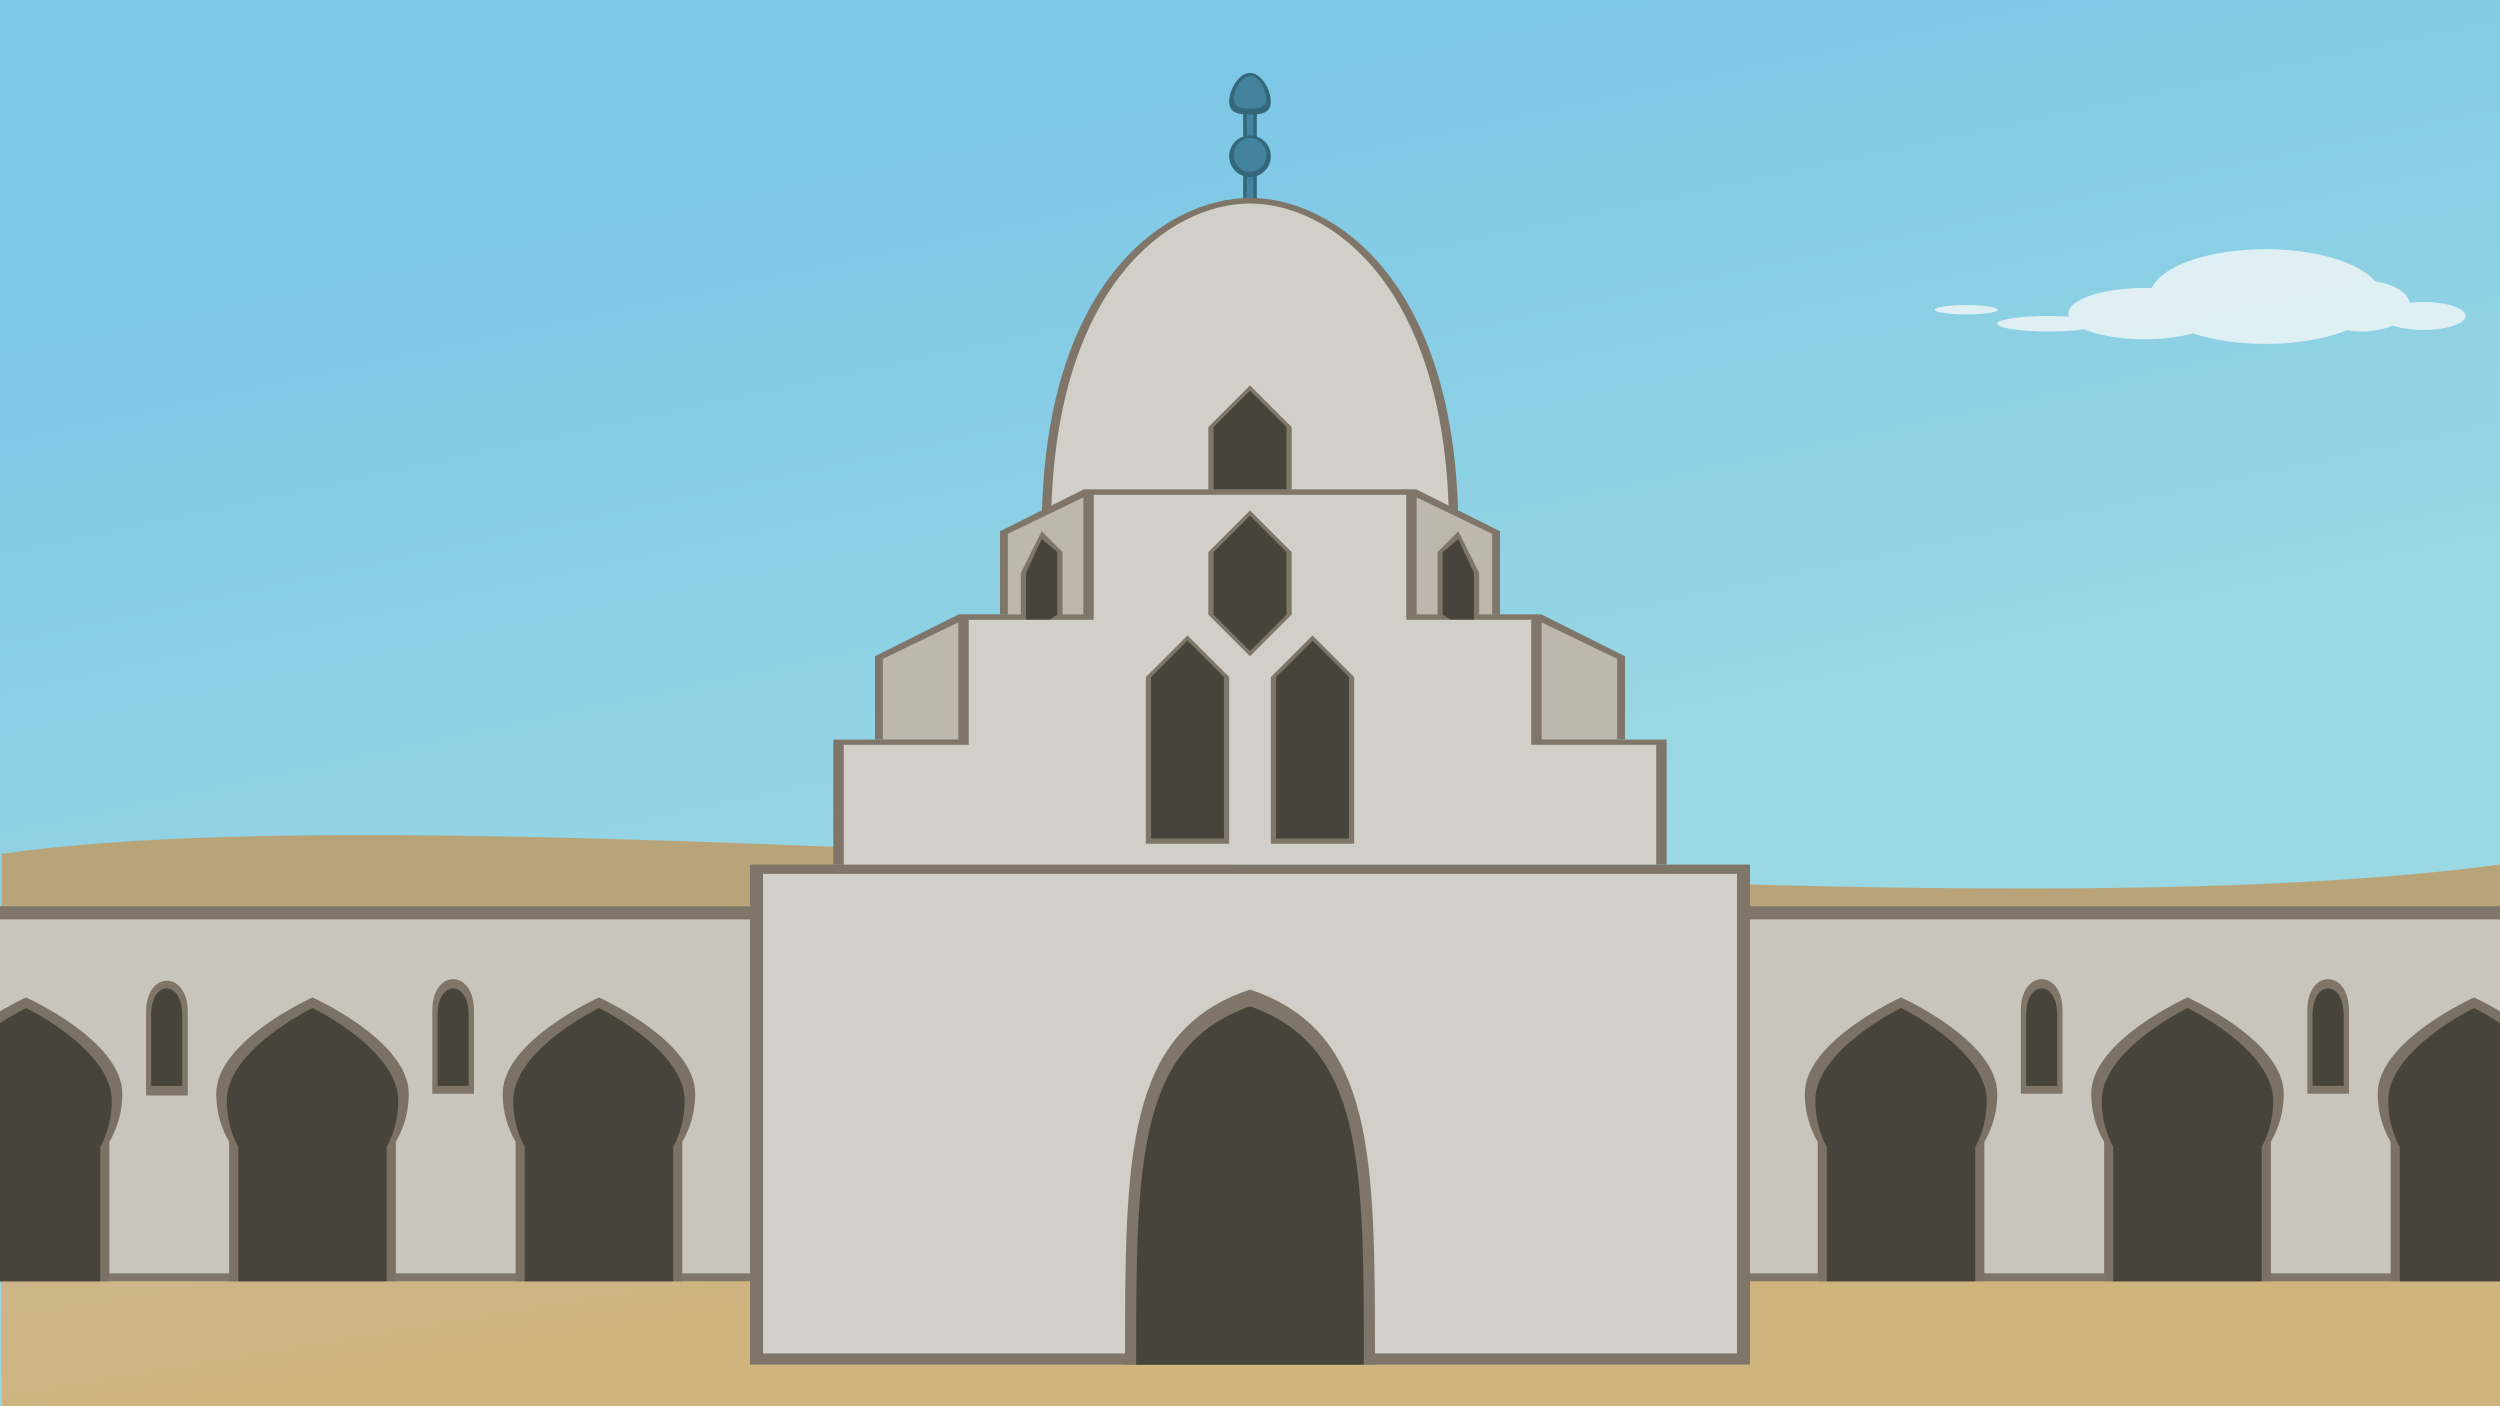<?xml version="1.0" encoding="UTF-8" standalone="no"?>
<!-- Created with Inkscape (http://www.inkscape.org/) -->

<svg
   xmlns:dc="http://purl.org/dc/elements/1.1/"
   xmlns:cc="http://creativecommons.org/ns#"
   xmlns:rdf="http://www.w3.org/1999/02/22-rdf-syntax-ns#"
   xmlns:svg="http://www.w3.org/2000/svg"
   xmlns="http://www.w3.org/2000/svg"
   xmlns:xlink="http://www.w3.org/1999/xlink"
   xmlns:sodipodi="http://sodipodi.sourceforge.net/DTD/sodipodi-0.dtd"
   xmlns:inkscape="http://www.inkscape.org/namespaces/inkscape"
   width="1920"
   height="1080"
   viewBox="0 0 508 285.75"
   version="1.1"
   id="svg1070"
   inkscape:version="0.92.4 (5da689c313, 2019-01-14)"
   sodipodi:docname="arabian-building.svg">
  <rect x="0" y="0" width="508" height="285.75" fill="#333333" stroke="none"/>
  <defs
     id="defs1064">
    <linearGradient
       inkscape:collect="always"
       id="linearGradient1402">
      <stop
         style="stop-color:#cfb47d;stop-opacity:1"
         offset="0"
         id="stop1398" />
      <stop
         style="stop-color:#cbb790;stop-opacity:1"
         offset="1"
         id="stop1400" />
    </linearGradient>
    <linearGradient
       inkscape:collect="always"
       id="linearGradient1394">
      <stop
         style="stop-color:#7dc7e6;stop-opacity:1"
         offset="0"
         id="stop1390" />
      <stop
         style="stop-color:#9ad8e3;stop-opacity:1"
         offset="1"
         id="stop1392" />
    </linearGradient>
    <linearGradient
       inkscape:collect="always"
       xlink:href="#linearGradient1394"
       id="linearGradient1396"
       x1="102.571"
       y1="28.336"
       x2="125.882"
       y2="163.603"
       gradientUnits="userSpaceOnUse"
       gradientTransform="matrix(0.924,0,0,1.149,15.373,13.897)" />
    <linearGradient
       inkscape:collect="always"
       xlink:href="#linearGradient1402"
       id="linearGradient1404"
       x1="147.376"
       y1="284.957"
       x2="138.286"
       y2="230.415"
       gradientUnits="userSpaceOnUse"
       gradientTransform="matrix(0.931,0,0,0.931,15.134,3.408)" />
  </defs>
  <sodipodi:namedview
     id="base"
     pagecolor="#ffffff"
     bordercolor="#666666"
     borderopacity="1.0"
     inkscape:pageopacity="0.0"
     inkscape:pageshadow="2"
     inkscape:zoom="0.49497475"
     inkscape:cx="972.63602"
     inkscape:cy="427.40807"
     inkscape:document-units="px"
     inkscape:current-layer="layer2"
     showgrid="true"
     inkscape:window-width="1884"
     inkscape:window-height="1054"
     inkscape:window-x="0"
     inkscape:window-y="0"
     inkscape:window-maximized="1"
     units="px"
     inkscape:snap-global="true"
     showguides="false">
    <inkscape:grid
       type="xygrid"
       id="grid824"
       empspacing="4" />
  </sodipodi:namedview>
  <g
     inkscape:groupmode="layer"
     id="layer2"
     inkscape:label="Calque 1">
    <rect
       style="fill:url(#linearGradient1396);fill-opacity:1;stroke:none;stroke-width:1.363;stroke-linejoin:round;stroke-miterlimit:4;stroke-dasharray:none;stroke-opacity:1"
       id="rect1388"
       width="508"
       height="285.75"
       x="-1.110223e-16"
       y="1.6271974e-06" />
    <rect
       style="opacity:1;vector-effect:none;fill:#35677b;fill-opacity:1;stroke:none;stroke-width:0.214px;stroke-linecap:butt;stroke-linejoin:miter;stroke-miterlimit:4;stroke-dasharray:none;stroke-dashoffset:0;stroke-opacity:1"
       id="rect1077"
       width="2.772"
       height="21.217"
       x="252.614"
       y="21.142" />
    <path
       style="fill:#7f7669;fill-opacity:1;stroke:none;stroke-width:0.265px;stroke-linecap:butt;stroke-linejoin:miter;stroke-opacity:1"
       d="m 226.483,100.012 1e-5,-12.7 -4.233,-4.233 -4.233,8.467 V 104.246 Z"
       id="path1023-5-3"
       inkscape:connector-curvature="0"
       sodipodi:nodetypes="cccccc" />
    <path
       style="fill:#7f7669;fill-opacity:1;stroke:none;stroke-width:0.265px;stroke-linecap:butt;stroke-linejoin:miter;stroke-opacity:1"
       d="m 281.517,100.542 -10e-6,-12.7 4.233,-4.233 4.233,8.467 V 104.775 Z"
       id="path1023-56"
       inkscape:connector-curvature="0"
       sodipodi:nodetypes="cccccc" />
    <path
       style="fill:#b9a479;fill-opacity:1;stroke:none;stroke-width:1.34;stroke-linejoin:round;stroke-miterlimit:4;stroke-dasharray:none;stroke-opacity:1"
       d="M 0.348,173.516 C 101.6,158.75 381,192.617 508,175.683 l 10e-6,104.775 H 0.348 Z"
       id="rect1385-6-3"
       inkscape:connector-curvature="0"
       sodipodi:nodetypes="ccccc" />
    <path
       style="fill:#cec4b2;fill-opacity:1;stroke:none;stroke-width:0.157px;stroke-linecap:butt;stroke-linejoin:miter;stroke-opacity:1"
       d="m 116.647,189.49 c -0.397,-0.032 -2.646,2.233 -4.483,4.973 0.01,-0.141 0.016,-0.25 0.024,-0.381 0.663,-1.701 1.21,-3.158 1.399,-3.817 0.336,-1.171 -2.18,0.835 -4.447,3.844 0.755,-1.581 1.397,-2.959 1.632,-3.554 0.49,-1.242 -2.851,1.959 -5.082,5.62 0.114,-1.419 0.199,-2.685 0.187,-3.201 -0.035,-1.499 -4.594,5.539 -2.151,9.014 l 0.935,0.123 0.515,0.13 c 0,0 0.302,-0.612 0.673,-1.365 -0.151,0.965 -0.114,1.895 0.188,2.735 l 2.074,0.553 c 0,0 0.683,-1.658 1.503,-3.664 0.02,0.063 0.044,0.124 0.067,0.185 0.004,0.143 0.015,0.284 0.034,0.421 l 0.172,0.044 c 0.066,0.123 0.138,0.243 0.219,0.358 l 1.421,0.186 c 0,0 0.06,-0.614 0.141,-1.473 1.254,-2.542 4.385,-8.922 4.991,-10.459 0.071,-0.18 0.061,-0.266 -0.013,-0.272 z m 3.632,0.229 c -0.766,-0.1 -5.165,4.224 -6.968,8.608 -1.096,2.132 -1.671,4.766 0.019,6.546 l 1.38,0.134 0.766,0.144 c 0,0 0.448,-0.67 0.997,-1.496 -0.224,1.058 -0.169,2.076 0.278,2.997 l 3.07,0.606 c 0,0 1.01,-1.816 2.222,-4.014 0.031,0.072 0.065,0.143 0.101,0.214 0.007,0.153 0.022,0.303 0.05,0.449 l 0.254,0.048 c 0.098,0.135 0.206,0.266 0.326,0.393 l 2.103,0.204 c 0,0 0.089,-0.673 0.21,-1.615 1.856,-2.787 6.488,-9.777 7.385,-11.462 0.663,-1.246 -3.424,1.586 -6.653,5.152 0.015,-0.154 0.023,-0.274 0.036,-0.418 0.981,-1.864 1.79,-3.462 2.07,-4.184 0.461,-1.191 -2.712,0.617 -5.853,3.518 -0.03,-0.047 -0.133,-0.039 -0.29,0.016 0.922,-1.439 1.676,-2.649 1.977,-3.215 0.614,-1.153 -2.839,1.188 -5.917,4.369 1.135,-2.833 2.233,-5.647 2.523,-6.656 0.062,-0.215 0.027,-0.323 -0.084,-0.337 z m 17.549,1.708 c -1.593,-0.153 -13.824,9.274 -11.049,14.997 l 3.07,0.606 c 0,0 0.134,-0.241 0.149,-0.268 l 1.153,0.37 c 0,0 7.953,-7.586 9.249,-9.112 0.847,-0.997 -4.215,1.178 -7.763,3.968 2.128,-3.874 4.743,-8.714 5.315,-10.191 0.091,-0.236 0.04,-0.354 -0.125,-0.37 z m -62.635,0.739 c -0.324,-0.025 -2.157,1.759 -3.656,3.91 0.008,-0.115 0.013,-0.203 0.02,-0.31 0.541,-1.334 0.987,-2.476 1.141,-2.993 0.151,-0.506 -0.404,-0.256 -1.241,0.464 -0.093,0.08 -0.19,0.166 -0.289,0.257 -0.597,0.547 -1.298,1.29 -1.98,2.143 -0.041,0.052 -0.082,0.106 -0.123,0.158 0.612,-1.233 1.147,-2.33 1.337,-2.795 0.385,-0.938 -2.133,1.358 -3.944,4.095 -0.07,0.105 -0.137,0.212 -0.205,0.318 0.092,-1.104 0.166,-2.114 0.156,-2.516 -0.029,-1.175 -3.746,4.343 -1.753,7.067 l 0.762,0.096 0.42,0.103 c 0,0 0.247,-0.48 0.554,-1.079 -0.125,0.76 -0.098,1.492 0.149,2.153 l 1.692,0.433 c 0,0 0.557,-1.299 1.225,-2.872 0.016,0.05 0.036,0.099 0.055,0.147 0,0 0,5e-4 0,5e-4 0.004,0.111 0.011,0.221 0.027,0.327 l 0.141,0.034 c 0.054,0.096 0.113,0.19 0.179,0.281 l 1.159,0.146 c 0,0 0.049,-0.481 0.115,-1.155 1.022,-1.994 3.575,-6.996 4.07,-8.201 0.058,-0.141 0.05,-0.209 -0.011,-0.213 z m 2.962,0.179 c -0.151,-0.019 -0.477,0.166 -0.904,0.506 -0.085,0.068 -0.176,0.142 -0.269,0.222 -2.14,1.84 -6.128,6.754 -4.916,10.002 l 1.692,0.434 c 0,0 0.074,-0.173 0.082,-0.192 l 0.635,0.265 c 0,0 4.382,-5.428 5.097,-6.519 0.467,-0.713 -2.322,0.843 -4.277,2.838 0.175,-0.414 0.311,-0.728 0.495,-1.167 1.049,-2.5 2.165,-5.224 2.434,-6.123 0.05,-0.169 0.022,-0.253 -0.068,-0.265 z m 18.777,0.103 c -0.397,-0.032 -2.646,2.233 -4.483,4.973 0.01,-0.141 0.016,-0.25 0.024,-0.381 0.663,-1.701 1.21,-3.158 1.399,-3.817 0.336,-1.171 -2.18,0.835 -4.447,3.844 0.755,-1.581 1.397,-2.959 1.632,-3.554 0.49,-1.242 -2.851,1.959 -5.082,5.62 0.114,-1.419 0.199,-2.685 0.187,-3.201 -0.035,-1.499 -4.594,5.539 -2.151,9.014 l 0.935,0.123 0.515,0.13 c 0,0 0.302,-0.612 0.673,-1.365 -0.151,0.965 -0.114,1.895 0.188,2.735 l 2.074,0.553 c 0,0 0.683,-1.657 1.503,-3.664 0.02,0.063 0.044,0.124 0.067,0.185 0.004,0.143 0.015,0.284 0.034,0.421 l 0.172,0.044 c 0.066,0.123 0.138,0.243 0.219,0.358 l 1.421,0.186 c 0,0 0.06,-0.614 0.142,-1.473 1.254,-2.542 4.385,-8.922 4.991,-10.459 0.071,-0.18 0.061,-0.266 -0.013,-0.272 z m 3.632,0.229 c -1.077,-0.14 -9.341,8.461 -7.466,13.684 l 2.074,0.553 c 0,0 0.091,-0.22 0.101,-0.245 l 0.779,0.337 c 0,0 5.374,-6.922 6.25,-8.314 0.572,-0.91 -2.848,1.075 -5.245,3.62 1.438,-3.535 3.204,-7.951 3.591,-9.299 0.062,-0.215 0.027,-0.323 -0.084,-0.337 z"
       id="path1458-1-7"
       inkscape:connector-curvature="0" />
    <path
       style="fill:#bfa875;fill-opacity:1;stroke:none;stroke-width:1.292;stroke-linejoin:round;stroke-miterlimit:4;stroke-dasharray:none;stroke-opacity:1"
       d="m 0.348,275.718 c 139.564,22.571 338.435,0 507.652,0 V 186.693 H 0.348 Z"
       id="rect1385-6"
       inkscape:connector-curvature="0"
       sodipodi:nodetypes="ccccc" />
    <path
       style="fill:url(#linearGradient1404);fill-opacity:1;stroke:none;stroke-width:1.232;stroke-linejoin:round;stroke-miterlimit:4;stroke-dasharray:none;stroke-opacity:1"
       d="m 52.575,194.418 c -0.397,-0.032 -2.646,2.233 -4.483,4.973 0.01,-0.141 0.015,-0.25 0.024,-0.381 0.663,-1.701 1.21,-3.158 1.399,-3.817 0.336,-1.171 -2.18,0.835 -4.447,3.844 0.755,-1.581 1.397,-2.959 1.632,-3.554 0.436,-1.106 -2.164,1.314 -4.314,4.442 -0.229,0.02 -0.458,0.04 -0.687,0.06 0.065,-0.911 0.114,-1.715 0.105,-2.082 -0.016,-0.696 -1.007,0.459 -1.821,2.236 -1.449,0.131 -2.893,0.266 -4.332,0.404 0.443,-1.159 0.781,-2.095 0.926,-2.601 0.062,-0.215 0.027,-0.323 -0.084,-0.337 -0.427,-0.056 -1.985,1.267 -3.593,3.206 -0.517,0.051 -1.033,0.102 -1.548,0.155 0.69,-1.449 1.298,-2.75 1.521,-3.317 0.071,-0.18 0.062,-0.266 -0.013,-0.272 -0.339,-0.027 -2.026,1.624 -3.655,3.81 -0.176,0.018 -0.351,0.036 -0.527,0.055 0.522,-1.356 0.962,-2.536 1.121,-3.091 0.319,-1.114 -1.939,0.648 -4.111,3.41 -0.046,0.005 -0.093,0.01 -0.139,0.015 0.659,-1.386 1.223,-2.598 1.434,-3.134 0.384,-0.975 -1.591,0.792 -3.537,3.365 -0.466,0.052 -0.931,0.105 -1.396,0.158 0.027,-0.477 0.043,-0.874 0.038,-1.104 -0.013,-0.557 -0.652,0.068 -1.324,1.25 -1.965,0.227 -3.918,0.462 -5.863,0.703 0.263,-0.348 0.486,-0.651 0.598,-0.823 0.306,-0.468 -0.79,0.044 -2.132,1.013 -0.486,0.061 -0.97,0.124 -1.455,0.187 0.988,-2.362 1.986,-4.809 2.237,-5.652 0.05,-0.169 0.022,-0.253 -0.068,-0.265 -0.151,-0.019 -0.477,0.166 -0.904,0.506 -0.085,0.068 -0.176,0.142 -0.269,0.222 -1.288,1.107 -3.242,3.327 -4.333,5.627 -0.198,0.026 -0.397,0.053 -0.595,0.079 1.183,-2.323 2.768,-5.472 3.149,-6.4 0.058,-0.141 0.05,-0.209 -0.011,-0.213 -0.324,-0.025 -2.157,1.759 -3.656,3.91 0.008,-0.115 0.013,-0.203 0.02,-0.31 0.541,-1.334 0.987,-2.476 1.141,-2.993 0.151,-0.506 -0.404,-0.256 -1.241,0.464 -0.093,0.08 -0.19,0.166 -0.289,0.257 -0.597,0.547 -1.298,1.29 -1.98,2.143 -0.041,0.052 -0.082,0.106 -0.123,0.158 0.612,-1.233 1.147,-2.33 1.337,-2.795 0.385,-0.938 -2.133,1.358 -3.944,4.095 -0.07,0.105 -0.137,0.212 -0.205,0.318 0.092,-1.104 0.166,-2.114 0.156,-2.516 -0.027,-1.121 -3.409,3.849 -1.989,6.674 V 285.75 H 508 v -80.971 c -1.94,0 -3.889,-0.006 -5.837,-0.011 0.984,-1.867 1.775,-3.436 2.06,-4.171 0.091,-0.236 0.04,-0.354 -0.125,-0.37 -0.728,-0.07 -3.675,1.862 -6.398,4.524 -0.579,-0.003 -1.16,-0.006 -1.739,-0.01 1.275,-1.968 2.39,-3.731 2.782,-4.467 0.619,-1.163 -2.899,1.227 -5.996,4.449 -0.158,-9.9e-4 -0.314,-10e-4 -0.472,-0.002 0.91,-1.735 1.655,-3.213 1.919,-3.897 0.461,-1.191 -2.712,0.617 -5.853,3.518 -0.03,-0.047 -0.133,-0.039 -0.29,0.016 0.922,-1.439 1.676,-2.649 1.977,-3.215 0.557,-1.046 -2.236,0.789 -5.058,3.514 -0.173,-0.002 -0.344,-0.003 -0.517,-0.004 1.005,-2.522 1.921,-4.891 2.181,-5.797 0.062,-0.215 0.027,-0.323 -0.084,-0.337 -0.617,-0.08 -3.591,2.712 -5.667,6.093 -0.26,-0.003 -0.521,-0.006 -0.782,-0.009 1.222,-2.516 2.469,-5.125 2.83,-6.04 0.071,-0.18 0.061,-0.266 -0.013,-0.272 -0.397,-0.032 -2.646,2.233 -4.483,4.973 0.01,-0.141 0.015,-0.25 0.024,-0.381 0.663,-1.701 1.21,-3.158 1.399,-3.817 0.336,-1.171 -2.18,0.835 -4.447,3.844 0.754,-1.581 1.397,-2.959 1.632,-3.554 0.468,-1.187 -2.563,1.688 -4.78,5.143 -0.089,-0.001 -0.178,-0.003 -0.267,-0.004 0.092,-1.202 0.163,-2.268 0.152,-2.719 -0.018,-0.755 -1.184,0.659 -2.024,2.692 -1.373,-0.021 -2.747,-0.044 -4.123,-0.067 0.44,-1.152 0.777,-2.083 0.921,-2.586 0.062,-0.215 0.027,-0.323 -0.084,-0.337 -0.403,-0.052 -1.812,1.119 -3.319,2.879 -0.527,-0.009 -1.053,-0.018 -1.58,-0.028 0.58,-1.227 1.082,-2.308 1.279,-2.808 0.071,-0.18 0.061,-0.266 -0.013,-0.272 -0.298,-0.024 -1.643,1.251 -3.073,3.048 -0.264,-0.005 -0.528,-0.01 -0.792,-0.015 0.368,-0.973 0.679,-1.823 0.804,-2.259 0.27,-0.942 -1.306,0.174 -3.113,2.212 -0.187,-0.004 -0.374,-0.008 -0.561,-0.011 0.386,-0.828 0.714,-1.544 0.858,-1.91 0.304,-0.772 -0.873,0.175 -2.343,1.88 -3.806,-0.078 -7.618,-0.16 -11.443,-0.251 0.456,-1.136 0.816,-2.073 0.953,-2.532 0.05,-0.169 0.022,-0.253 -0.068,-0.265 -0.151,-0.019 -0.477,0.166 -0.904,0.506 -0.085,0.068 -0.176,0.142 -0.269,0.222 -0.564,0.485 -1.257,1.188 -1.949,2.013 -0.37,-0.009 -0.74,-0.018 -1.109,-0.027 0.58,-1.171 1.093,-2.224 1.28,-2.679 0.058,-0.141 0.05,-0.209 -0.011,-0.213 -0.269,-0.021 -1.574,1.209 -2.867,2.853 -0.156,-0.004 -0.312,-0.008 -0.468,-0.012 0.389,-0.974 0.718,-1.826 0.84,-2.234 0.151,-0.506 -0.404,-0.256 -1.241,0.464 -0.093,0.08 -0.19,0.166 -0.289,0.257 -0.431,0.395 -0.917,0.895 -1.41,1.462 -0.092,-0.002 -0.185,-0.004 -0.277,-0.007 0.417,-0.849 0.779,-1.6 0.922,-1.948 0.274,-0.668 -0.925,0.308 -2.292,1.912 -0.567,-0.015 -1.137,-0.031 -1.704,-0.046 -0.018,-0.173 -0.136,-0.162 -0.312,-0.008 -121.449,-3.228 -250.834,-11.95 -358.931,-5.934 0.191,-0.402 0.355,-0.759 0.449,-1 0.091,-0.236 0.04,-0.354 -0.125,-0.37 -0.403,-0.039 -1.488,0.538 -2.838,1.51 -1.174,0.068 -2.348,0.136 -3.516,0.207 0.445,-0.714 0.814,-1.323 0.999,-1.67 0.429,-0.806 -1.135,0.101 -3.165,1.804 -0.674,0.043 -1.347,0.086 -2.019,0.129 0.285,-0.581 0.516,-1.075 0.636,-1.384 0.346,-0.894 -1.354,-0.099 -3.552,1.579 -0.473,0.032 -0.947,0.063 -1.419,0.096 0.361,-0.584 0.648,-1.063 0.804,-1.357 0.403,-0.756 -0.949,-0.003 -2.793,1.499 -0.683,0.049 -1.366,0.098 -2.047,0.148 0.685,-1.753 1.252,-3.26 1.445,-3.934 0.062,-0.215 0.027,-0.323 -0.084,-0.337 -0.518,-0.067 -2.695,1.889 -4.609,4.517 -0.376,0.029 -0.75,0.06 -1.125,0.089 0.956,-1.986 1.826,-3.832 2.114,-4.562 0.071,-0.18 0.062,-0.266 -0.013,-0.272 z"
       id="rect1385"
       inkscape:connector-curvature="0" />
    <rect
       style="opacity:1;vector-effect:none;fill:#7f7669;fill-opacity:1;stroke:none;stroke-width:0.265px;stroke-linecap:butt;stroke-linejoin:miter;stroke-miterlimit:4;stroke-dasharray:none;stroke-dashoffset:0;stroke-opacity:1"
       id="rect1293"
       width="508"
       height="76.2"
       x="0"
       y="184.15"
       ry="3.2765473e-07" />
    <path
       style="fill:#f9f9f9;fill-opacity:0.753;stroke:none;stroke-width:0.968;stroke-linejoin:round;stroke-miterlimit:4;stroke-dasharray:none;stroke-opacity:1"
       d="m 460.371,50.636 a 23.52,9.622 0 0 0 -23.125,7.911 15.502,5.205 0 0 0 -1.463,-0.024 15.502,5.205 0 0 0 -15.502,5.205 15.502,5.205 0 0 0 0.124,0.603 10.424,1.577 0 0 0 -4.133,-0.13 10.424,1.577 0 0 0 -10.423,1.577 10.424,1.577 0 0 0 10.423,1.577 10.424,1.577 0 0 0 7.255,-0.445 15.502,5.205 0 0 0 12.256,2.022 15.502,5.205 0 0 0 9.844,-1.189 23.52,9.622 0 0 0 14.744,2.136 23.52,9.622 0 0 0 16.506,-2.772 9.889,5.205 0 0 0 3.004,0.249 9.889,5.205 0 0 0 6.331,-1.213 8.553,2.839 0 0 0 6.231,0.897 8.553,2.839 0 0 0 8.552,-2.839 8.553,2.839 0 0 0 -8.552,-2.839 8.553,2.839 0 0 0 -2.759,0.156 A 9.889,5.205 0 0 0 482.6,57.15 23.52,9.622 0 0 0 460.371,50.636 Z m -60.83,11.357 a 6.414,0.946 0 0 0 -6.415,0.946 6.414,0.946 0 0 0 6.415,0.946 6.414,0.946 0 0 0 6.414,-0.946 6.414,0.946 0 0 0 -6.414,-0.946 z"
       id="path1445"
       inkscape:connector-curvature="0" />
    <rect
       style="opacity:1;vector-effect:none;fill:#c9c5bd;fill-opacity:1;stroke:none;stroke-width:0.257px;stroke-linecap:butt;stroke-linejoin:miter;stroke-miterlimit:4;stroke-dasharray:none;stroke-dashoffset:0;stroke-opacity:1"
       id="rect1293-3"
       width="508"
       height="71.924"
       x="0"
       y="186.823"
       ry="3.0926699e-07" />
    <rect
       style="fill:#7f7669;fill-opacity:1;stroke:none;stroke-width:1.588;stroke-linejoin:round;stroke-miterlimit:4;stroke-dasharray:none;stroke-opacity:1"
       id="rect960"
       width="203.2"
       height="101.6"
       x="152.4"
       y="175.683"
       ry="3.2765467e-07" />
    <rect
       style="fill:#d2cec8;fill-opacity:1;stroke:none;stroke-width:1.534;stroke-linejoin:round;stroke-miterlimit:4;stroke-dasharray:none;stroke-opacity:1"
       id="rect960-2"
       width="197.908"
       height="97.442"
       x="155.046"
       y="177.573"
       ry="3.1424614e-07" />
    <path
       style="fill:#48443b;fill-opacity:1;stroke:none;stroke-width:0.265px;stroke-linecap:butt;stroke-linejoin:miter;stroke-opacity:1"
       d="m 282.575,100.542 -10e-6,-12.7 3.175,-2.646 3.175,6.879 V 104.775 Z"
       id="path1023-56-6"
       inkscape:connector-curvature="0"
       sodipodi:nodetypes="cccccc" />
    <path
       style="fill:#48443b;fill-opacity:1;stroke:none;stroke-width:0.265px;stroke-linecap:butt;stroke-linejoin:miter;stroke-opacity:1"
       d="m 225.425,100.012 1e-5,-12.7 -3.175,-2.646 -3.175,6.879 V 104.246 Z"
       id="path1023-5-3-2"
       inkscape:connector-curvature="0"
       sodipodi:nodetypes="cccccc" />
    <rect
       style="opacity:1;vector-effect:none;fill:#43839d;fill-opacity:1;stroke:none;stroke-width:0.15px;stroke-linecap:butt;stroke-linejoin:miter;stroke-miterlimit:4;stroke-dasharray:none;stroke-dashoffset:0;stroke-opacity:1"
       id="rect1077-2"
       width="1.357"
       height="21.217"
       x="253.321"
       y="21.142" />
    <path
       style="fill:#7f7669;fill-opacity:1;stroke:none;stroke-width:0.265px;stroke-linecap:butt;stroke-linejoin:miter;stroke-opacity:1"
       d="m 211.667,107.95 c 0,-50.8 25.4,-67.733 42.333,-67.733 16.933,0 42.333,16.933 42.333,67.733 -29.824,-0.156 -54.224,-0.082 -84.667,0 z"
       id="path974"
       inkscape:connector-curvature="0"
       sodipodi:nodetypes="czcc" />
    <path
       style="fill:#d2cec8;fill-opacity:1;stroke:none;stroke-width:0.256px;stroke-linecap:butt;stroke-linejoin:miter;stroke-opacity:1"
       d="m 213.557,107.95 c 0,-49.95 24.266,-66.599 40.443,-66.599 16.177,0 40.443,16.65 40.443,66.599 -28.493,-0.153 -51.804,-0.08 -80.887,0 z"
       id="path974-7"
       inkscape:connector-curvature="0"
       sodipodi:nodetypes="czcc" />
    <path
       style="fill:#7f7669;fill-opacity:1;stroke:none;stroke-width:0.265px;stroke-linecap:butt;stroke-linejoin:miter;stroke-opacity:1"
       d="M 220.133,99.483 203.2,107.95 v 16.933 h 101.6 V 107.95 l -16.933,-8.467 z"
       id="path970"
       inkscape:connector-curvature="0" />
    <path
       style="fill:#7f7669;fill-opacity:1;stroke:none;stroke-width:0.265px;stroke-linecap:butt;stroke-linejoin:miter;stroke-opacity:1"
       d="M 194.733,124.883 177.8,133.35 v 16.933 H 330.2 V 133.35 l -16.933,-8.467 z"
       id="path972"
       inkscape:connector-curvature="0" />
    <path
       style="fill:#7f7669;fill-opacity:1;stroke:none;stroke-width:0.265px;stroke-linecap:butt;stroke-linejoin:miter;stroke-opacity:1"
       d="m 245.533,99.483 h 16.933 v -12.7 l -8.467,-8.467 -8.467,8.467 z"
       id="path1070"
       inkscape:connector-curvature="0" />
    <path
       style="fill:#48443b;fill-opacity:1;stroke:none;stroke-width:0.265px;stroke-linecap:butt;stroke-linejoin:miter;stroke-opacity:1"
       d="m 246.592,99.483 h 14.817 v -12.7 l -7.408,-7.408 -7.408,7.408 z"
       id="path1070-6"
       inkscape:connector-curvature="0"
       sodipodi:nodetypes="cccccc" />
    <path
       style="fill:#bdb7ae;fill-opacity:1;stroke:none;stroke-width:0.265px;stroke-linecap:butt;stroke-linejoin:miter;stroke-opacity:1"
       d="m 220.133,101.071 -15.346,7.408 v 16.404 h 98.425 v -16.404 l -15.346,-7.408 z"
       id="path970-0"
       inkscape:connector-curvature="0"
       sodipodi:nodetypes="ccccccc" />
    <path
       style="fill:#7f7669;fill-opacity:1;stroke:none;stroke-width:0.265px;stroke-linecap:butt;stroke-linejoin:miter;stroke-opacity:1"
       d="m 292.1,124.883 -10e-6,-12.7 4.233,-4.233 4.233,8.467 v 12.7 z"
       id="path1023"
       inkscape:connector-curvature="0"
       sodipodi:nodetypes="cccccc" />
    <path
       style="fill:#7f7669;fill-opacity:1;stroke:none;stroke-width:0.265px;stroke-linecap:butt;stroke-linejoin:miter;stroke-opacity:1"
       d="m 215.9,124.883 1e-5,-12.7 -4.233,-4.233 -4.233,8.467 v 12.7 z"
       id="path1023-5"
       inkscape:connector-curvature="0"
       sodipodi:nodetypes="cccccc" />
    <path
       style="fill:#bdb7ae;fill-opacity:1;stroke:none;stroke-width:0.265px;stroke-linecap:butt;stroke-linejoin:miter;stroke-opacity:1"
       d="m 194.733,126.471 -15.346,7.408 v 16.404 h 149.225 v -16.404 l -15.346,-7.408 z"
       id="path972-6"
       inkscape:connector-curvature="0"
       sodipodi:nodetypes="ccccccc" />
    <path
       style="fill:#7f7669;fill-opacity:1;stroke:none;stroke-width:0.265px;stroke-linecap:butt;stroke-linejoin:miter;stroke-opacity:1"
       d="m 169.333,175.683 v -25.4 h 25.4 v -25.4 h 25.4 V 99.483 h 67.733 v 25.4 h 25.4 v 25.4 h 25.4 v 25.4 z"
       id="path964"
       inkscape:connector-curvature="0" />
    <path
       style="fill:#7f7669;fill-opacity:1;stroke:none;stroke-width:0.265px;stroke-linecap:butt;stroke-linejoin:miter;stroke-opacity:1"
       d="m 228.6,277.283 h 50.8 c -1e-5,-42.333 -1e-5,-67.733 -25.4,-76.2 -25.4,8.467 -25.4,33.867 -25.4,76.2 z"
       id="path962"
       inkscape:connector-curvature="0"
       sodipodi:nodetypes="cccc" />
    <path
       style="fill:#48443b;fill-opacity:1;stroke:none;stroke-width:0.265px;stroke-linecap:butt;stroke-linejoin:miter;stroke-opacity:1"
       d="m 214.842,124.883 1e-5,-12.7 -3.175,-2.646 -3.175,6.879 v 12.7 z"
       id="path1023-5-8"
       inkscape:connector-curvature="0"
       sodipodi:nodetypes="cccccc" />
    <path
       style="fill:#48443b;fill-opacity:1;stroke:none;stroke-width:0.265px;stroke-linecap:butt;stroke-linejoin:miter;stroke-opacity:1"
       d="m 293.158,124.883 -1e-5,-12.7 3.175,-2.646 3.175,6.879 v 12.7 z"
       id="path1023-1"
       inkscape:connector-curvature="0"
       sodipodi:nodetypes="cccccc" />
    <path
       style="fill:#d2cec8;fill-opacity:1;stroke:none;stroke-width:0.265px;stroke-linecap:butt;stroke-linejoin:miter;stroke-opacity:1"
       d="m 171.45,175.683 v -24.342 h 25.4 v -25.4 h 25.4 v -25.4 H 285.75 v 25.4 h 25.4 v 25.4 h 25.4 v 24.342 z"
       id="path964-2"
       inkscape:connector-curvature="0"
       sodipodi:nodetypes="ccccccccccccc" />
    <path
       style="opacity:1;vector-effect:none;fill:#7f7669;fill-opacity:1;stroke:none;stroke-width:0.265px;stroke-linecap:butt;stroke-linejoin:miter;stroke-miterlimit:4;stroke-dasharray:none;stroke-dashoffset:0;stroke-opacity:1"
       d="m 249.767,171.45 h -16.933 v -33.867 l 8.467,-8.467 8.467,8.467 z"
       id="path976"
       inkscape:connector-curvature="0" />
    <path
       style="opacity:1;vector-effect:none;fill:#7f7669;fill-opacity:1;stroke:none;stroke-width:0.265px;stroke-linecap:butt;stroke-linejoin:miter;stroke-miterlimit:4;stroke-dasharray:none;stroke-dashoffset:0;stroke-opacity:1"
       d="m 275.167,171.45 h -16.933 v -33.867 l 8.467,-8.467 8.467,8.467 z"
       id="path976-7"
       inkscape:connector-curvature="0" />
    <path
       style="fill:#48443b;fill-opacity:1;stroke:none;stroke-width:0.247px;stroke-linecap:butt;stroke-linejoin:miter;stroke-opacity:1"
       d="m 230.868,277.283 h 46.264 c -1e-5,-40.443 -1e-5,-64.71 -23.132,-72.798 -23.132,8.089 -23.132,32.355 -23.132,72.798 z"
       id="path962-9"
       inkscape:connector-curvature="0"
       sodipodi:nodetypes="cccc" />
    <path
       style="fill:#7f7669;fill-opacity:1;stroke:none;stroke-width:0.265px;stroke-linecap:butt;stroke-linejoin:miter;stroke-opacity:1"
       d="m 254,133.35 -8.467,-8.467 v -12.7 l 8.467,-8.467 8.467,8.467 v 12.7 z"
       id="path1021"
       inkscape:connector-curvature="0" />
    <path
       style="opacity:1;vector-effect:none;fill:#48443b;fill-opacity:1;stroke:none;stroke-width:0.265px;stroke-linecap:butt;stroke-linejoin:miter;stroke-miterlimit:4;stroke-dasharray:none;stroke-dashoffset:0;stroke-opacity:1"
       d="m 248.708,170.392 h -14.817 v -32.808 l 7.408,-7.408 7.408,7.408 z"
       id="path976-70"
       inkscape:connector-curvature="0"
       sodipodi:nodetypes="cccccc" />
    <path
       style="opacity:1;vector-effect:none;fill:#48443b;fill-opacity:1;stroke:none;stroke-width:0.265px;stroke-linecap:butt;stroke-linejoin:miter;stroke-miterlimit:4;stroke-dasharray:none;stroke-dashoffset:0;stroke-opacity:1"
       d="m 274.108,170.392 h -14.817 v -32.808 l 7.408,-7.408 7.408,7.408 z"
       id="path976-7-9"
       inkscape:connector-curvature="0"
       sodipodi:nodetypes="cccccc" />
    <path
       style="fill:#48443b;fill-opacity:1;stroke:none;stroke-width:0.265px;stroke-linecap:butt;stroke-linejoin:miter;stroke-opacity:1"
       d="m 254,132.292 -7.408,-7.408 v -12.7 l 7.408,-7.408 7.408,7.408 v 12.7 z"
       id="path1021-3"
       inkscape:connector-curvature="0"
       sodipodi:nodetypes="ccccccc" />
    <circle
       style="opacity:1;vector-effect:none;fill:#35677b;fill-opacity:1;stroke:none;stroke-width:0.265px;stroke-linecap:butt;stroke-linejoin:miter;stroke-miterlimit:4;stroke-dasharray:none;stroke-dashoffset:0;stroke-opacity:1"
       id="path1072"
       cx="254"
       cy="31.75"
       r="4.233" />
    <path
       style="opacity:1;vector-effect:none;fill:#35677b;fill-opacity:1;stroke:none;stroke-width:0.265px;stroke-linecap:butt;stroke-linejoin:miter;stroke-miterlimit:4;stroke-dasharray:none;stroke-dashoffset:0;stroke-opacity:1"
       d="m 258.233,20.638 c 0,2.338 -1.895,2.646 -4.233,2.646 -2.338,-2e-6 -4.233,-0.308 -4.233,-2.646 0,-2.338 1.895,-5.821 4.233,-5.821 2.338,2e-6 4.233,3.483 4.233,5.821 z"
       id="path1074"
       inkscape:connector-curvature="0"
       sodipodi:nodetypes="scscs" />
    <ellipse
       style="opacity:1;vector-effect:none;fill:#43839d;fill-opacity:1;stroke:none;stroke-width:0.21px;stroke-linecap:butt;stroke-linejoin:miter;stroke-miterlimit:4;stroke-dasharray:none;stroke-dashoffset:0;stroke-opacity:1"
       id="path1072-0"
       cx="254"
       cy="31.483"
       rx="3.298"
       ry="3.432" />
    <path
       style="opacity:1;vector-effect:none;fill:#43839d;fill-opacity:1;stroke:none;stroke-width:0.206px;stroke-linecap:butt;stroke-linejoin:miter;stroke-miterlimit:4;stroke-dasharray:none;stroke-dashoffset:0;stroke-opacity:1"
       d="m 257.298,20.019 c 0,1.821 -1.477,2.061 -3.298,2.061 -1.821,-3e-6 -3.298,-0.24 -3.298,-2.061 0,-1.821 1.477,-4.535 3.298,-4.535 1.821,2e-6 3.298,2.713 3.298,4.535 z"
       id="path1074-2"
       inkscape:connector-curvature="0"
       sodipodi:nodetypes="scscs" />
    <path
       style="opacity:1;vector-effect:none;fill:#7b7265;fill-opacity:1;stroke:none;stroke-width:0.245px;stroke-linecap:butt;stroke-linejoin:miter;stroke-miterlimit:4;stroke-dasharray:none;stroke-dashoffset:0;stroke-opacity:1"
       d="m 63.5,202.687 c 0,0 -19.563,8.759 -19.563,19.563 0,3.569 0.96,6.912 2.63,9.792 v 28.308 h 33.867 v -28.308 c 1.669,-2.881 2.63,-6.223 2.63,-9.792 0,-10.804 -19.563,-19.563 -19.563,-19.563 z"
       id="path1312"
       inkscape:connector-curvature="0" />
    <path
       style="opacity:1;vector-effect:none;fill:#48443b;fill-opacity:1;stroke:none;stroke-width:0.226px;stroke-linecap:butt;stroke-linejoin:miter;stroke-miterlimit:4;stroke-dasharray:none;stroke-dashoffset:0;stroke-opacity:1"
       d="m 63.5,204.825 c 0,0 -17.425,8.434 -17.425,18.838 0,3.437 0.855,6.655 2.342,9.429 v 27.258 h 30.165 v -27.258 c 1.487,-2.774 2.342,-5.992 2.342,-9.429 C 80.925,213.259 63.5,204.825 63.5,204.825 Z"
       id="path1312-2"
       inkscape:connector-curvature="0" />
    <path
       style="opacity:1;vector-effect:none;fill:#7b7265;fill-opacity:1;stroke:none;stroke-width:0.245px;stroke-linecap:butt;stroke-linejoin:miter;stroke-miterlimit:4;stroke-dasharray:none;stroke-dashoffset:0;stroke-opacity:1"
       d="m 5.292,202.687 c 0,0 -19.563,8.759 -19.563,19.563 0,3.569 0.96,6.912 2.63,9.792 v 28.308 h 33.867 v -28.308 c 1.669,-2.881 2.63,-6.223 2.63,-9.792 0,-10.804 -19.563,-19.563 -19.563,-19.563 z"
       id="path1312-6"
       inkscape:connector-curvature="0" />
    <path
       style="opacity:1;vector-effect:none;fill:#48443b;fill-opacity:1;stroke:none;stroke-width:0.226px;stroke-linecap:butt;stroke-linejoin:miter;stroke-miterlimit:4;stroke-dasharray:none;stroke-dashoffset:0;stroke-opacity:1"
       d="m 5.292,204.825 c 0,0 -17.425,8.434 -17.425,18.838 0,3.437 0.855,6.655 2.342,9.429 v 27.258 H 20.374 v -27.258 c 1.487,-2.774 2.342,-5.992 2.342,-9.429 0,-10.404 -17.425,-18.838 -17.425,-18.838 z"
       id="path1312-2-1"
       inkscape:connector-curvature="0" />
    <path
       style="opacity:1;vector-effect:none;fill:#7b7265;fill-opacity:1;stroke:none;stroke-width:0.245px;stroke-linecap:butt;stroke-linejoin:miter;stroke-miterlimit:4;stroke-dasharray:none;stroke-dashoffset:0;stroke-opacity:1"
       d="m 121.708,202.687 c 0,0 -19.563,8.759 -19.563,19.563 0,3.569 0.96,6.912 2.63,9.792 v 28.308 h 33.867 v -28.308 c 1.669,-2.881 2.63,-6.223 2.63,-9.792 0,-10.804 -19.563,-19.563 -19.563,-19.563 z"
       id="path1312-29"
       inkscape:connector-curvature="0" />
    <path
       style="opacity:1;vector-effect:none;fill:#48443b;fill-opacity:1;stroke:none;stroke-width:0.226px;stroke-linecap:butt;stroke-linejoin:miter;stroke-miterlimit:4;stroke-dasharray:none;stroke-dashoffset:0;stroke-opacity:1"
       d="m 121.708,204.825 c 0,0 -17.425,8.434 -17.425,18.838 0,3.437 0.855,6.655 2.342,9.429 v 27.258 h 30.165 v -27.258 c 1.487,-2.774 2.342,-5.992 2.342,-9.429 0,-10.404 -17.425,-18.838 -17.425,-18.838 z"
       id="path1312-2-3"
       inkscape:connector-curvature="0" />
    <path
       style="opacity:1;vector-effect:none;fill:#7f7669;fill-opacity:1;stroke:none;stroke-width:1px;stroke-linecap:butt;stroke-linejoin:miter;stroke-miterlimit:4;stroke-dasharray:none;stroke-dashoffset:0;stroke-opacity:1"
       d="M 112,776 V 840 h 32 v -64 c 0,-32 -32,-32 -32,0 z"
       transform="scale(0.265)"
       id="rect1433"
       inkscape:connector-curvature="0"
       sodipodi:nodetypes="ccccc" />
    <path
       style="opacity:1;vector-effect:none;fill:#48443b;fill-opacity:1;stroke:none;stroke-width:0.211px;stroke-linecap:butt;stroke-linejoin:miter;stroke-miterlimit:4;stroke-dasharray:none;stroke-dashoffset:0;stroke-opacity:1"
       d="m 30.702,206.24 v 14.406 h 6.329 v -14.406 c 0,-7.203 -6.329,-7.203 -6.329,0 z"
       id="rect1433-1"
       inkscape:connector-curvature="0"
       sodipodi:nodetypes="ccccc" />
    <path
       style="opacity:1;vector-effect:none;fill:#7f7669;fill-opacity:1;stroke:none;stroke-width:0.265px;stroke-linecap:butt;stroke-linejoin:miter;stroke-miterlimit:4;stroke-dasharray:none;stroke-dashoffset:0;stroke-opacity:1"
       d="M 87.842,205.317 V 222.25 h 8.467 v -16.933 c 0,-8.467 -8.467,-8.467 -8.467,0 z"
       id="rect1433-9"
       inkscape:connector-curvature="0"
       sodipodi:nodetypes="ccccc" />
    <path
       style="opacity:1;vector-effect:none;fill:#48443b;fill-opacity:1;stroke:none;stroke-width:0.211px;stroke-linecap:butt;stroke-linejoin:miter;stroke-miterlimit:4;stroke-dasharray:none;stroke-dashoffset:0;stroke-opacity:1"
       d="m 88.911,206.24 v 14.406 h 6.329 v -14.406 c 0,-7.203 -6.329,-7.203 -6.329,0 z"
       id="rect1433-1-4"
       inkscape:connector-curvature="0"
       sodipodi:nodetypes="ccccc" />
    <path
       style="opacity:1;vector-effect:none;fill:#7b7265;fill-opacity:1;stroke:none;stroke-width:0.245px;stroke-linecap:butt;stroke-linejoin:miter;stroke-miterlimit:4;stroke-dasharray:none;stroke-dashoffset:0;stroke-opacity:1"
       d="m 444.5,202.687 c 0,0 -19.563,8.759 -19.563,19.563 0,3.569 0.96,6.912 2.63,9.792 v 28.308 h 33.867 v -28.308 c 1.669,-2.881 2.63,-6.223 2.63,-9.792 0,-10.804 -19.563,-19.563 -19.563,-19.563 z"
       id="path1312-7"
       inkscape:connector-curvature="0" />
    <path
       style="opacity:1;vector-effect:none;fill:#48443b;fill-opacity:1;stroke:none;stroke-width:0.226px;stroke-linecap:butt;stroke-linejoin:miter;stroke-miterlimit:4;stroke-dasharray:none;stroke-dashoffset:0;stroke-opacity:1"
       d="m 444.5,204.825 c 0,0 -17.425,8.434 -17.425,18.838 0,3.437 0.855,6.655 2.342,9.429 v 27.258 h 30.165 v -27.258 c 1.487,-2.774 2.342,-5.992 2.342,-9.429 0,-10.404 -17.425,-18.838 -17.425,-18.838 z"
       id="path1312-2-8"
       inkscape:connector-curvature="0" />
    <path
       style="opacity:1;vector-effect:none;fill:#7b7265;fill-opacity:1;stroke:none;stroke-width:0.245px;stroke-linecap:butt;stroke-linejoin:miter;stroke-miterlimit:4;stroke-dasharray:none;stroke-dashoffset:0;stroke-opacity:1"
       d="m 386.292,202.687 c 0,0 -19.563,8.759 -19.563,19.563 0,3.569 0.96,6.912 2.63,9.792 v 28.308 h 33.867 v -28.308 c 1.669,-2.881 2.63,-6.223 2.63,-9.792 0,-10.804 -19.563,-19.563 -19.563,-19.563 z"
       id="path1312-6-4"
       inkscape:connector-curvature="0" />
    <path
       style="opacity:1;vector-effect:none;fill:#48443b;fill-opacity:1;stroke:none;stroke-width:0.226px;stroke-linecap:butt;stroke-linejoin:miter;stroke-miterlimit:4;stroke-dasharray:none;stroke-dashoffset:0;stroke-opacity:1"
       d="m 386.292,204.825 c 0,0 -17.425,8.434 -17.425,18.838 0,3.437 0.855,6.655 2.342,9.429 v 27.258 h 30.165 v -27.258 c 1.487,-2.774 2.342,-5.992 2.342,-9.429 0,-10.404 -17.425,-18.838 -17.425,-18.838 z"
       id="path1312-2-1-5"
       inkscape:connector-curvature="0" />
    <path
       style="opacity:1;vector-effect:none;fill:#7b7265;fill-opacity:1;stroke:none;stroke-width:0.245px;stroke-linecap:butt;stroke-linejoin:miter;stroke-miterlimit:4;stroke-dasharray:none;stroke-dashoffset:0;stroke-opacity:1"
       d="m 502.709,202.687 c 0,0 -19.563,8.759 -19.563,19.563 0,3.569 0.96,6.912 2.63,9.792 v 28.308 h 33.867 v -28.308 c 1.669,-2.881 2.63,-6.223 2.63,-9.792 0,-10.804 -19.563,-19.563 -19.563,-19.563 z"
       id="path1312-29-0"
       inkscape:connector-curvature="0" />
    <path
       style="opacity:1;vector-effect:none;fill:#48443b;fill-opacity:1;stroke:none;stroke-width:0.226px;stroke-linecap:butt;stroke-linejoin:miter;stroke-miterlimit:4;stroke-dasharray:none;stroke-dashoffset:0;stroke-opacity:1"
       d="m 502.709,204.825 c 0,0 -17.425,8.434 -17.425,18.838 0,3.437 0.855,6.655 2.342,9.429 v 27.258 h 30.165 v -27.258 c 1.487,-2.774 2.342,-5.992 2.342,-9.429 0,-10.404 -17.425,-18.838 -17.425,-18.838 z"
       id="path1312-2-3-3"
       inkscape:connector-curvature="0" />
    <path
       style="opacity:1;vector-effect:none;fill:#7f7669;fill-opacity:1;stroke:none;stroke-width:0.265px;stroke-linecap:butt;stroke-linejoin:miter;stroke-miterlimit:4;stroke-dasharray:none;stroke-dashoffset:0;stroke-opacity:1"
       d="M 410.634,205.317 V 222.25 h 8.467 v -16.933 c 0,-8.467 -8.467,-8.467 -8.467,0 z"
       id="rect1433-6"
       inkscape:connector-curvature="0"
       sodipodi:nodetypes="ccccc" />
    <path
       style="opacity:1;vector-effect:none;fill:#48443b;fill-opacity:1;stroke:none;stroke-width:0.211px;stroke-linecap:butt;stroke-linejoin:miter;stroke-miterlimit:4;stroke-dasharray:none;stroke-dashoffset:0;stroke-opacity:1"
       d="m 411.703,206.24 v 14.406 h 6.329 v -14.406 c 0,-7.203 -6.329,-7.203 -6.329,0 z"
       id="rect1433-1-1"
       inkscape:connector-curvature="0"
       sodipodi:nodetypes="ccccc" />
    <path
       style="opacity:1;vector-effect:none;fill:#7f7669;fill-opacity:1;stroke:none;stroke-width:0.265px;stroke-linecap:butt;stroke-linejoin:miter;stroke-miterlimit:4;stroke-dasharray:none;stroke-dashoffset:0;stroke-opacity:1"
       d="M 468.842,205.317 V 222.25 h 8.467 v -16.933 c 0,-8.467 -8.467,-8.467 -8.467,0 z"
       id="rect1433-9-0"
       inkscape:connector-curvature="0"
       sodipodi:nodetypes="ccccc" />
    <path
       style="opacity:1;vector-effect:none;fill:#48443b;fill-opacity:1;stroke:none;stroke-width:0.211px;stroke-linecap:butt;stroke-linejoin:miter;stroke-miterlimit:4;stroke-dasharray:none;stroke-dashoffset:0;stroke-opacity:1"
       d="m 469.911,206.24 v 14.406 h 6.329 v -14.406 c 0,-7.203 -6.329,-7.203 -6.329,0 z"
       id="rect1433-1-4-6"
       inkscape:connector-curvature="0"
       sodipodi:nodetypes="ccccc" />
  </g>
</svg>
